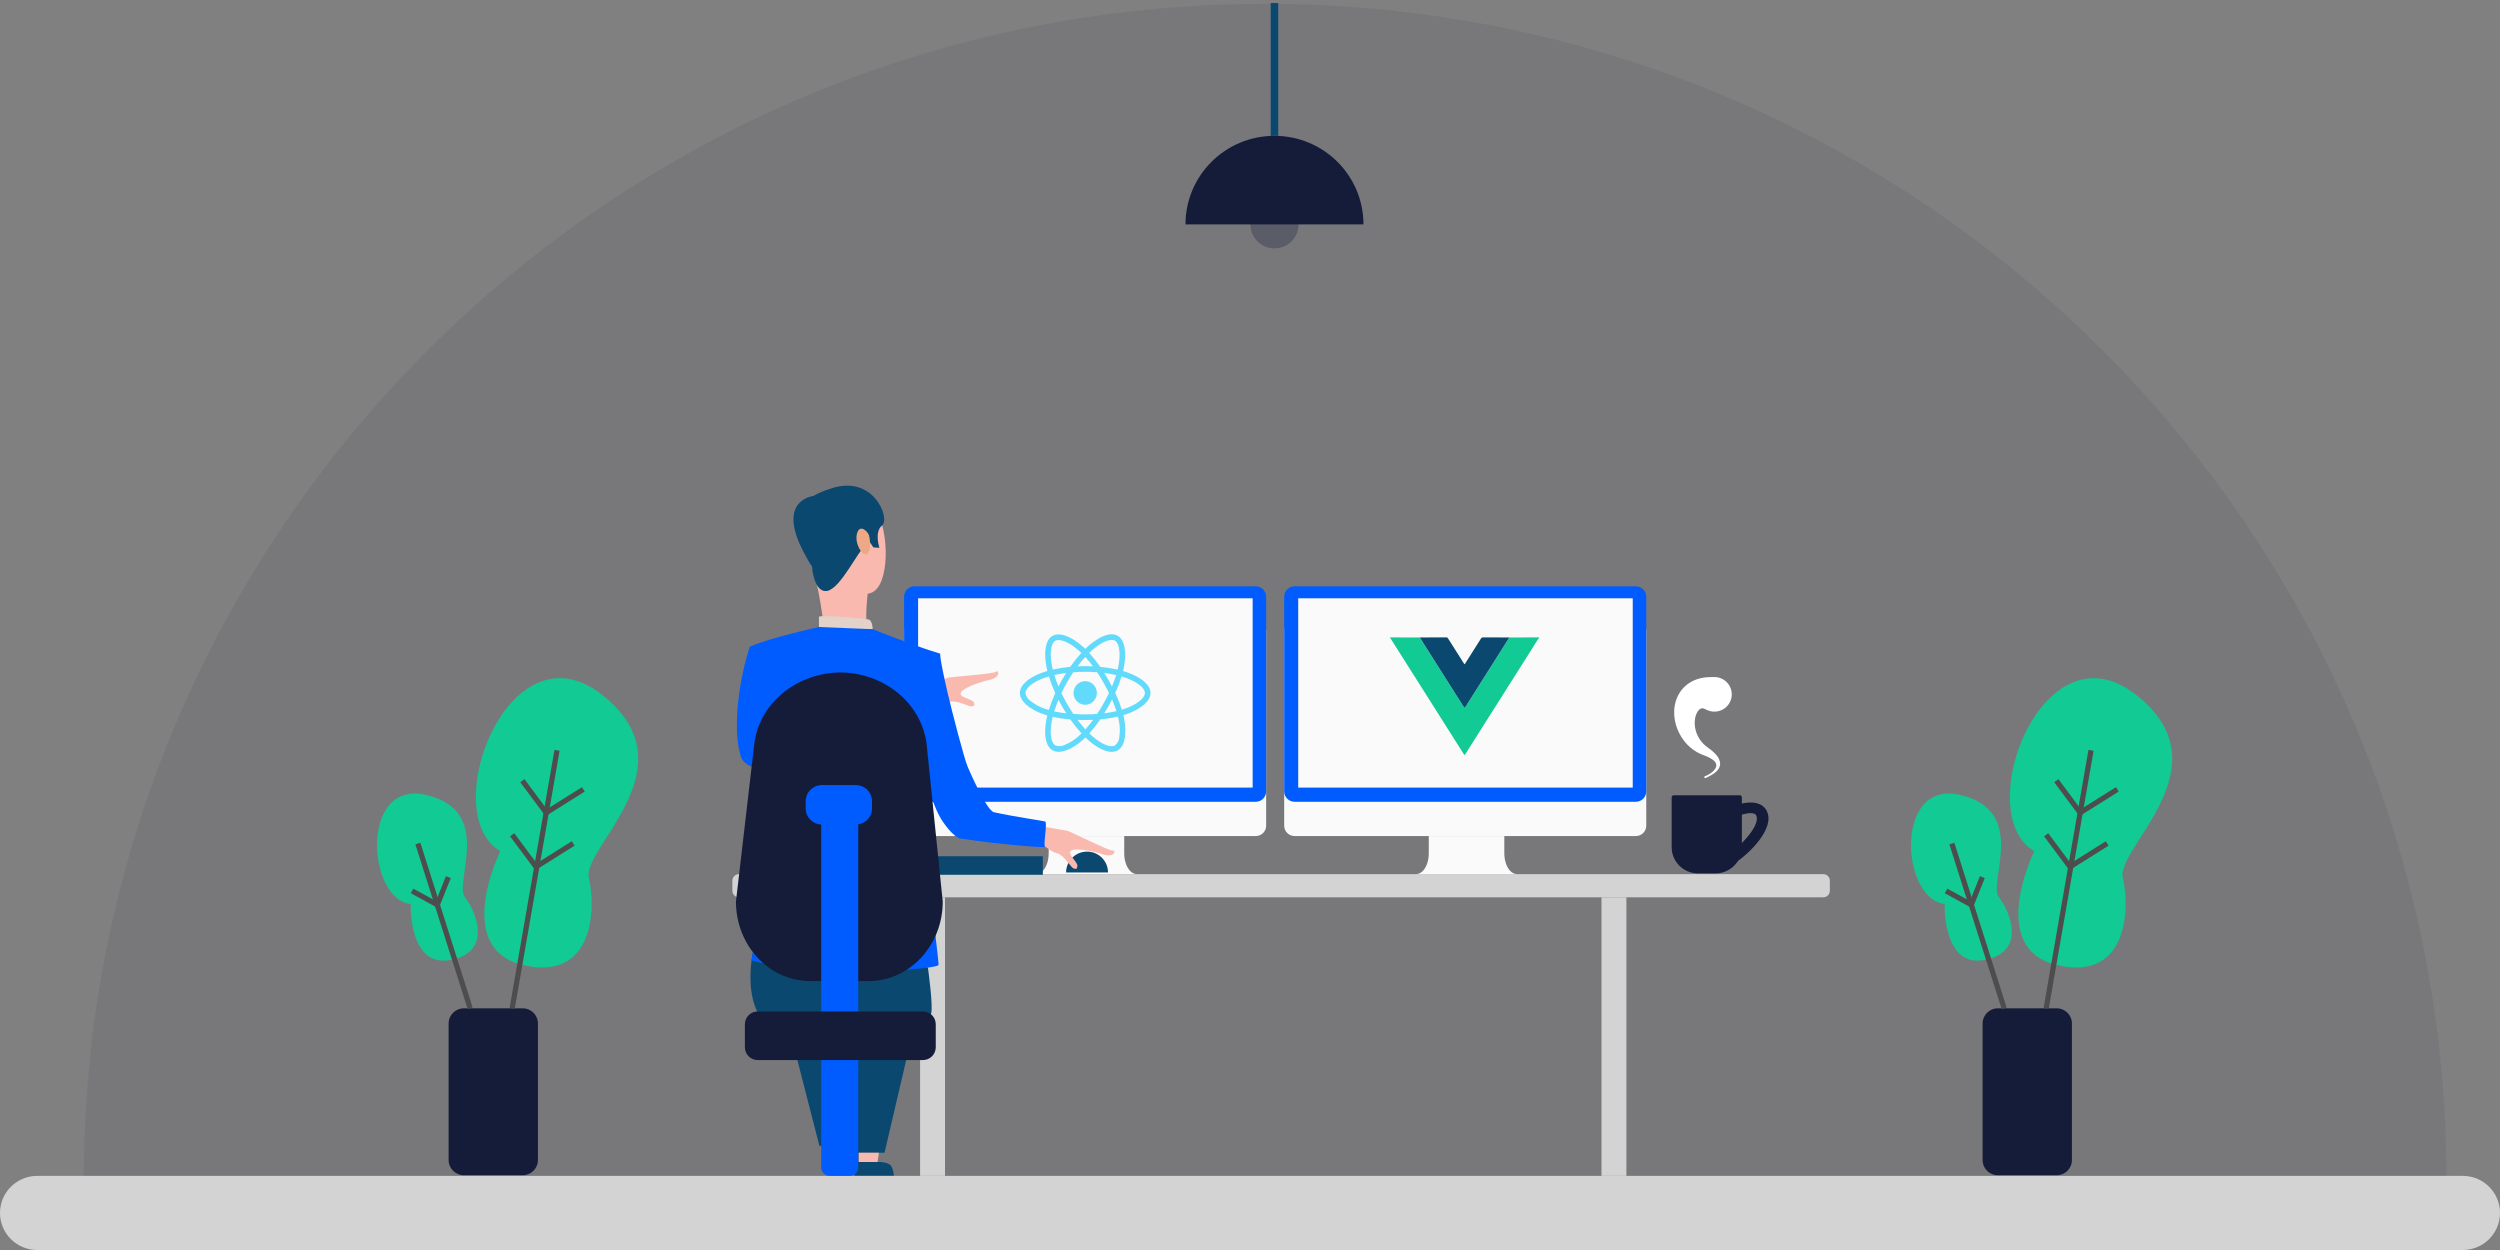 <svg width="480" height="240" viewBox="0 0 480 240" fill="none" xmlns="http://www.w3.org/2000/svg">
<rect x="0" y="0" width="480" height="240" fill="#808080" stroke="none"/>
<g clip-path="url(#clip0)">
<path opacity="0.07" d="M16.09 226.436C16.09 101.79 117.638 0.744 242.905 0.744C368.172 0.744 469.721 101.79 469.721 226.436" fill="#141C3A"/>
<path d="M334.032 152.686H321.363C321.139 152.686 320.958 152.867 320.958 153.09V162.655C320.958 165.438 323.225 167.694 326.022 167.694H329.374C332.171 167.694 334.438 165.438 334.438 162.655V153.09C334.438 152.867 334.256 152.686 334.032 152.686Z" fill="#141C3A"/>
<path d="M332.513 166.046C335.373 164.439 340.277 159.699 339.46 156.363C339.242 155.471 338.694 154.8 337.876 154.422C335.981 153.546 333.269 154.604 332.967 154.728L333.869 156.601C334.524 156.336 336.123 155.903 336.876 156.252C337.028 156.323 337.196 156.445 337.285 156.813C337.762 158.756 333.924 162.852 331.352 164.298L332.513 166.046Z" fill="#141C3A"/>
<path d="M241.105 160.52H175.582C174.479 160.52 173.584 159.63 173.584 158.532V121.141C173.584 120.043 174.478 119.153 175.581 119.153H241.104C242.208 119.153 243.102 120.043 243.102 121.141V158.532C243.103 159.63 242.208 160.52 241.105 160.52Z" fill="#FAFAFA"/>
<path d="M216.205 165.911C215.956 165.25 215.851 164.533 215.851 163.816V160.52H208.392H208.045H201.347V163.816C201.347 164.533 201.242 165.25 200.993 165.911C200.647 166.831 199.983 167.852 198.746 167.852H208.044H208.391H218.452C217.215 167.852 216.552 166.831 216.205 165.911Z" fill="#FAFAFA"/>
<path d="M350.067 172.283H141.879C141.18 172.283 140.614 171.72 140.614 171.025V169.09C140.614 168.394 141.18 167.831 141.879 167.831H350.067C350.765 167.831 351.331 168.394 351.331 169.09V171.025C351.332 171.72 350.765 172.283 350.067 172.283Z" fill="#D3D3D3"/>
<path d="M181.441 172.283H176.658V225.769H181.441V172.283Z" fill="#D3D3D3"/>
<path d="M312.267 172.283H307.485V225.769H312.267V172.283Z" fill="#D3D3D3"/>
<path d="M241.105 153.94H175.582C174.479 153.94 173.584 153.05 173.584 151.952V114.561C173.584 113.463 174.478 112.572 175.582 112.572H241.105C242.208 112.572 243.103 113.462 243.103 114.56V151.951C243.103 153.05 242.208 153.94 241.105 153.94Z" fill="#005CFF"/>
<path d="M240.507 114.874H176.277V151.215H240.507V114.874Z" fill="#FAFAFA"/>
<path d="M314.083 160.52H248.561C247.457 160.52 246.562 159.63 246.562 158.532V121.141C246.562 120.043 247.457 119.152 248.561 119.152H314.084C315.187 119.152 316.082 120.042 316.082 121.141V158.532C316.081 159.63 315.187 160.52 314.083 160.52Z" fill="#FAFAFA"/>
<path d="M289.183 165.911C288.934 165.25 288.829 164.533 288.829 163.816V160.52H281.37H281.023H274.325V163.816C274.325 164.533 274.22 165.25 273.971 165.911C273.625 166.831 272.961 167.852 271.724 167.852H281.022H281.369H291.43C290.193 167.852 289.53 166.831 289.183 165.911Z" fill="#FAFAFA"/>
<path d="M314.083 153.94H248.561C247.457 153.94 246.562 153.05 246.562 151.952V114.561C246.562 113.463 247.457 112.572 248.561 112.572H314.084C315.187 112.572 316.082 113.462 316.082 114.561V151.952C316.081 153.05 315.187 153.94 314.083 153.94Z" fill="#005CFF"/>
<path d="M313.485 114.874H249.255V151.215H313.485V114.874Z" fill="#FAFAFA"/>
<path d="M327.353 149.036C327.779 148.884 328.198 148.656 328.561 148.382C328.924 148.11 329.251 147.775 329.418 147.402C329.598 147.027 329.549 146.665 329.352 146.369C329.149 146.07 328.816 145.818 328.453 145.606C328.085 145.393 327.681 145.217 327.264 145.06C327.072 144.99 326.809 144.896 326.563 144.785C326.315 144.679 326.075 144.554 325.836 144.422C324.888 143.884 324.026 143.139 323.337 142.239C322.651 141.339 322.105 140.304 321.779 139.163C321.454 138.022 321.325 136.773 321.556 135.445C321.678 134.782 321.891 134.099 322.247 133.426C322.599 132.756 323.103 132.1 323.755 131.562C324.401 131.019 325.183 130.61 325.976 130.365C326.772 130.116 327.568 130.015 328.32 130.005L329.121 129.995C330.963 129.972 332.475 131.439 332.498 133.272C332.522 135.106 331.047 136.61 329.205 136.634C328.67 136.64 328.15 136.514 327.7 136.298C327.301 136.105 327.09 136.002 326.836 135.989C326.579 135.968 326.181 136.196 325.891 136.695C325.599 137.184 325.415 137.868 325.388 138.589C325.359 139.313 325.475 140.083 325.759 140.805C326.036 141.531 326.47 142.215 327.043 142.805C327.188 142.95 327.338 143.094 327.5 143.227C327.659 143.362 327.821 143.48 328.045 143.635C328.46 143.932 328.866 144.254 329.24 144.631C329.608 145.01 329.968 145.447 330.158 146.013C330.254 146.292 330.294 146.607 330.245 146.905C330.196 147.203 330.072 147.47 329.919 147.693C329.601 148.136 329.194 148.437 328.781 148.701C328.361 148.96 327.937 149.177 327.485 149.382C327.392 149.424 327.282 149.383 327.239 149.291C327.196 149.197 327.238 149.088 327.331 149.045C327.336 149.044 327.34 149.041 327.345 149.04L327.353 149.036Z" fill="white"/>
<path d="M299.504 146.632H264.23C262.156 146.632 260.475 144.959 260.475 142.896V122.889C260.475 120.826 262.156 119.153 264.23 119.153H299.504C301.578 119.153 303.259 120.826 303.259 122.889V142.896C303.259 144.959 301.578 146.632 299.504 146.632Z" fill="#FAFAFA"/>
<path d="M204.693 167.512C204.693 165.301 206.493 163.51 208.715 163.51C210.936 163.51 212.737 165.301 212.737 167.512" fill="#0B4870"/>
<path d="M173.469 133.912C173.469 133.912 176.14 132.642 177.312 131.976C178.485 131.313 181.5 130.4 181.744 130.183C181.987 129.966 190.684 129.432 191.211 128.98C191.738 128.528 192.251 130.041 189.998 130.533C187.744 131.024 184.608 132.225 184.436 133.102C184.264 133.979 186.751 134.186 187.003 134.908C187.255 135.63 186.932 135.469 186.576 135.623C186.219 135.778 183.618 134.344 182.474 134.752C181.33 135.159 179.581 134.595 178.704 134.894C177.828 135.192 173.565 136.619 173.565 136.619L173.469 133.912Z" fill="#FAB9AF"/>
<path d="M178.289 135.789L179.665 135.283C179.665 135.283 177.949 131.276 177.2 131.373C176.337 131.486 175.261 131.768 175.261 131.768L178.289 135.789Z" fill="#EAD8CF"/>
<path d="M178.604 136.482C178.427 136.351 175.679 131.104 175.679 131.104L169.806 131.896L172.98 138.112L178.604 136.482Z" fill="#48C774"/>
<path d="M195.521 158.427C195.521 158.427 198.527 158.698 199.903 158.724C201.279 158.751 204.399 159.515 204.726 159.451C205.054 159.388 212.954 163.432 213.654 163.308C214.353 163.185 214.009 164.778 211.777 164.039C209.544 163.3 206.166 162.726 205.556 163.405C204.947 164.085 207.018 165.557 206.86 166.319C206.703 167.084 206.506 166.774 206.112 166.725C205.718 166.675 204.189 164.07 202.974 163.833C201.759 163.597 200.521 162.195 199.597 162.002C198.673 161.809 194.188 160.848 194.188 160.848L195.521 158.427Z" fill="#FAB9AF"/>
<path d="M158.069 94.631C158.069 94.631 164.802 92.128 167.908 97.229C171.012 102.329 170.713 112.539 167.318 113.795C163.925 115.05 158.826 114.394 157.088 111.203C155.351 108.011 153.782 103.398 153.857 100.315C153.933 97.23 156.301 95.521 158.069 94.631Z" fill="#FAB9AF"/>
<path d="M166.588 114.028C166.588 114.028 166.044 118.837 166.508 119.73C166.971 120.62 158.102 119.73 158.102 119.73C158.102 119.73 157.302 112.796 155.888 108.699C154.473 104.606 166.588 114.028 166.588 114.028Z" fill="#FAB9AF"/>
<path d="M155.888 108.699C155.888 108.699 156.214 113.861 158.802 113.457C161.39 113.054 164.856 105.507 165.936 105.131C167.017 104.755 167.027 104.123 167.027 104.123L167.703 105.106L168.851 105.179C168.851 105.179 167.804 102.113 169.383 100.863C170.963 99.614 167.744 90.942 159.444 93.829C159.444 93.829 153.069 95.578 153.3 99.185C153.533 102.794 154.462 106.904 155.888 108.699Z" fill="#0B4870"/>
<path d="M167.559 120.803C167.559 120.803 167.53 119.101 166.755 118.936C165.979 118.774 158.193 118.029 157.241 118.401V120.386C157.241 120.386 159.076 121.508 167.559 120.803Z" fill="#E2D2CA"/>
<path d="M166.856 102.811C166.71 102.206 165.164 100.477 164.572 102.329C163.98 104.18 165.467 106.671 166.296 106.457C167.125 106.245 167.224 104.346 166.856 102.811Z" fill="#EEA886"/>
<path d="M178.159 185.782C178.159 185.782 179.218 193.305 178.771 194.638C178.325 195.972 174.302 202.198 174.302 202.198L169.833 221.321H164.47L164.023 199.085L161.788 220.432L157.319 219.987L151.956 199.085C151.956 199.085 142.498 198.579 144.322 184.157C146.145 169.735 178.159 185.782 178.159 185.782Z" fill="#0B4870"/>
<path d="M144.282 184.385C144.282 184.385 148.411 185.595 155.453 186.367C162.495 187.139 180.089 186.089 180.2 185.262C180.312 184.433 176.416 154.435 176.638 152.891C176.859 151.346 176.978 145.842 176.978 145.842C177.065 147.35 178.609 153.511 180.473 156.869C181.146 158.082 183.117 160.812 184.494 161.019C192.179 162.175 200.153 162.753 200.671 162.62C200.236 162.431 201.153 157.887 200.671 157.728C200.25 157.587 194.861 156.838 190.839 155.949C189.361 155.622 185.811 147.26 185.811 147.26C185.145 145.77 182.722 136.386 181.969 133.138C180.27 125.814 180.531 125.51 180.531 125.51C175.38 123.959 167.561 120.803 167.561 120.803L157.242 120.386C157.242 120.386 147.773 122.459 144.044 124.135C143.69 124.294 143.688 132.541 142.718 134.704L145.81 141.194C145.81 141.194 147.595 154.052 147.966 159.77C148.136 162.395 144.282 184.385 144.282 184.385Z" fill="#005CFF"/>
<path d="M142.288 145.411C142.557 146.276 143.781 147.007 144.575 147.327C145.084 147.532 145.653 147.598 146.227 147.492L146.632 147.419V147.418L153.703 146.112C153.703 146.112 155.25 128.382 144.043 124.135C143.746 124.231 139.813 137.473 142.288 145.411Z" fill="#005CFF"/>
<path d="M156.152 95.232C156.152 95.232 147.679 96.087 156.001 108.886L156.152 95.232Z" fill="#0B4870"/>
<path d="M168.939 223.101C168.939 223.101 170.726 223.101 171.173 223.99C171.62 224.879 171.62 225.769 171.62 225.769H164.023L164.47 223.1H165.364H168.939V223.101Z" fill="#0B4870"/>
<path d="M208.358 130.782C208.801 130.782 209.234 130.915 209.602 131.164C209.971 131.413 210.258 131.767 210.427 132.181C210.596 132.595 210.641 133.051 210.555 133.49C210.468 133.929 210.255 134.333 209.942 134.65C209.629 134.967 209.23 135.183 208.795 135.27C208.361 135.358 207.911 135.313 207.501 135.141C207.093 134.97 206.743 134.679 206.497 134.307C206.251 133.934 206.119 133.496 206.119 133.048C206.119 132.447 206.355 131.871 206.775 131.446C207.195 131.021 207.765 130.782 208.358 130.782Z" fill="#61DAFB"/>
<path d="M216.438 129.099C216.171 129.007 215.902 128.92 215.63 128.841C215.675 128.657 215.716 128.471 215.755 128.285C216.366 125.283 215.967 122.865 214.602 122.07C213.294 121.306 211.155 122.102 208.994 124.005C208.782 124.192 208.573 124.386 208.37 124.584C208.234 124.453 208.096 124.323 207.955 124.196C205.69 122.162 203.42 121.305 202.057 122.102C200.75 122.868 200.364 125.141 200.913 127.985C200.968 128.267 201.03 128.547 201.099 128.826C200.778 128.918 200.468 129.017 200.171 129.121C197.516 130.057 195.821 131.525 195.821 133.048C195.821 134.62 197.641 136.198 200.406 137.154C200.63 137.231 200.856 137.303 201.084 137.369C201.01 137.669 200.945 137.97 200.887 138.274C200.362 141.069 200.772 143.288 202.076 144.049C203.422 144.835 205.681 144.027 207.881 142.081C208.055 141.927 208.229 141.765 208.405 141.593C208.625 141.808 208.851 142.016 209.082 142.219C211.213 144.074 213.318 144.824 214.62 144.061C215.965 143.273 216.402 140.889 215.835 137.989C215.792 137.767 215.742 137.541 215.684 137.31C215.843 137.263 215.999 137.214 216.15 137.163C219.025 136.199 220.896 134.641 220.896 133.048C220.896 131.52 219.146 130.043 216.438 129.099ZM209.697 124.823C211.549 123.192 213.279 122.549 214.067 123.008C214.907 123.498 215.233 125.474 214.706 128.066C214.671 128.235 214.633 128.403 214.593 128.57C213.488 128.317 212.368 128.138 211.241 128.034C210.594 127.095 209.886 126.2 209.121 125.357C209.309 125.174 209.501 124.996 209.697 124.823ZM203.225 134.348C203.451 134.792 203.688 135.229 203.936 135.661C204.188 136.102 204.45 136.536 204.723 136.965C203.946 136.879 203.176 136.754 202.412 136.589C202.633 135.865 202.906 135.113 203.225 134.348ZM203.223 131.799C202.912 131.051 202.645 130.315 202.427 129.604C203.142 129.442 203.905 129.31 204.7 129.209C204.434 129.629 204.177 130.055 203.931 130.487C203.685 130.919 203.449 131.356 203.223 131.799ZM203.793 133.074C204.123 132.379 204.478 131.697 204.859 131.029C205.24 130.36 205.645 129.708 206.075 129.07C206.821 129.013 207.586 128.983 208.358 128.983C209.135 128.983 209.9 129.013 210.646 129.071C211.071 129.707 211.474 130.357 211.854 131.023C212.236 131.689 212.596 132.368 212.935 133.059C212.6 133.756 212.241 134.44 211.857 135.112C211.478 135.78 211.076 136.435 210.654 137.076C209.91 137.13 209.142 137.158 208.358 137.158C207.578 137.158 206.819 137.133 206.088 137.085C205.655 136.445 205.247 135.79 204.863 135.118C204.481 134.451 204.124 133.769 203.793 133.074ZM212.785 135.654C213.038 135.212 213.28 134.763 213.512 134.31C213.831 135.038 214.112 135.783 214.355 136.542C213.582 136.717 212.802 136.852 212.016 136.945C212.281 136.52 212.537 136.09 212.785 135.654ZM213.502 131.8C213.27 131.355 213.03 130.915 212.781 130.48C212.536 130.052 212.282 129.629 212.019 129.211C212.819 129.313 213.585 129.449 214.305 129.615C214.074 130.357 213.806 131.086 213.502 131.8ZM208.37 126.133C208.892 126.708 209.385 127.309 209.846 127.935C208.859 127.888 207.87 127.888 206.882 127.934C207.37 127.284 207.869 126.68 208.37 126.133ZM202.594 123.041C203.433 122.549 205.288 123.25 207.243 125.007C207.368 125.119 207.494 125.237 207.619 125.358C206.85 126.201 206.136 127.094 205.483 128.033C204.358 128.135 203.24 128.311 202.137 128.559C202.073 128.3 202.016 128.039 201.965 127.777C201.494 125.34 201.807 123.502 202.594 123.041ZM201.371 136.324C201.164 136.264 200.957 136.199 200.752 136.128C199.691 135.79 198.699 135.257 197.828 134.556C197.579 134.383 197.367 134.159 197.205 133.9C197.045 133.641 196.938 133.351 196.892 133.048C196.892 132.124 198.253 130.946 200.524 130.145C200.808 130.044 201.096 129.953 201.387 129.87C201.724 130.964 202.132 132.034 202.609 133.074C202.126 134.129 201.713 135.214 201.371 136.324ZM207.176 141.265C206.356 142.027 205.405 142.63 204.37 143.043C204.096 143.175 203.799 143.25 203.497 143.261C203.195 143.272 202.893 143.221 202.611 143.11C201.82 142.649 201.491 140.866 201.94 138.476C201.993 138.194 202.054 137.913 202.122 137.634C203.236 137.876 204.365 138.042 205.502 138.129C206.16 139.073 206.879 139.972 207.654 140.82C207.499 140.972 207.339 141.121 207.176 141.265ZM208.4 140.04C207.892 139.486 207.386 138.873 206.891 138.213C207.371 138.232 207.86 138.242 208.358 138.242C208.869 138.242 209.374 138.231 209.872 138.208C209.413 138.844 208.921 139.455 208.4 140.04ZM214.905 141.548C214.881 141.853 214.796 142.151 214.656 142.422C214.514 142.693 214.319 142.931 214.084 143.123C213.293 143.586 211.604 142.984 209.781 141.397C209.572 141.216 209.362 141.021 209.15 140.816C209.91 139.965 210.613 139.062 211.253 138.115C212.395 138.018 213.53 137.841 214.648 137.585C214.699 137.794 214.745 137.999 214.784 138.199C215.027 139.299 215.068 140.434 214.905 141.548ZM215.814 136.134C215.677 136.18 215.536 136.224 215.393 136.268C215.042 135.168 214.618 134.094 214.123 133.053C214.599 132.026 215.007 130.968 215.343 129.886C215.6 129.961 215.849 130.04 216.089 130.124C218.409 130.932 219.825 132.127 219.825 133.048C219.825 134.029 218.296 135.302 215.814 136.134Z" fill="#61DAFB"/>
<path d="M472.849 240H7.151C3.202 240 0 236.814 0 232.884C0 228.955 3.202 225.769 7.151 225.769H472.85C476.799 225.769 480.001 228.955 480.001 232.884C480 236.814 476.798 240 472.849 240Z" fill="#D3D3D3"/>
<path d="M200.223 164.398H163.128V167.956H200.223V164.398Z" fill="#0B4870"/>
<path d="M166.781 188.364H155.527C147.67 188.364 141.302 181.528 141.302 173.096L144.86 142.505C146.082 134.351 153.667 129.115 161.361 129.115C169.14 129.115 176.77 134.48 177.897 142.742L181.005 173.095C181.005 181.529 174.637 188.364 166.781 188.364Z" fill="#141C3A"/>
<path d="M163.173 225.769H159.277C158.389 225.769 157.669 225.052 157.669 224.168V156.124C157.669 155.24 158.389 154.523 159.277 154.523H163.173C164.062 154.523 164.782 155.239 164.782 156.124V224.168C164.782 225.052 164.062 225.769 163.173 225.769Z" fill="#005CFF"/>
<path d="M164.312 158.31H157.807C156.086 158.31 154.69 156.921 154.69 155.208V153.839C154.69 152.126 156.085 150.737 157.807 150.737H164.312C166.033 150.737 167.429 152.126 167.429 153.839V155.208C167.429 156.921 166.033 158.31 164.312 158.31Z" fill="#005CFF"/>
<path d="M177.194 203.534H145.487C144.122 203.534 143.017 202.433 143.017 201.075V196.653C143.017 195.295 144.123 194.195 145.487 194.195H177.194C178.558 194.195 179.664 195.296 179.664 196.653V201.075C179.665 202.433 178.559 203.534 177.194 203.534Z" fill="#141C3A"/>
<path opacity="0.29" d="M244.697 47.688C247.254 47.688 249.327 45.626 249.327 43.082C249.327 40.538 247.254 38.476 244.697 38.476C242.14 38.476 240.068 40.538 240.068 43.082C240.068 45.626 242.14 47.688 244.697 47.688Z" fill="#141C3A"/>
<path d="M244.697 26.082C235.262 26.082 227.613 33.694 227.613 43.082H261.782C261.782 33.694 254.133 26.082 244.697 26.082Z" fill="#141C3A"/>
<path d="M245.42 0.585H243.974V26.082H245.42V0.585Z" fill="#0B4870"/>
<path d="M295.522 122.448C294.973 123.175 294.53 123.96 294.046 124.723C289.825 131.383 285.611 138.048 281.395 144.712C281.193 145.03 281.195 145.03 280.993 144.712C276.352 137.377 271.712 130.043 267.069 122.71C267.011 122.618 266.977 122.506 266.866 122.448C266.866 122.426 266.866 122.404 266.866 122.383C268.778 122.386 270.691 122.391 272.604 122.395C272.841 122.773 273.076 123.153 273.315 123.53C274.653 125.645 275.992 127.76 277.33 129.874C278.567 131.829 279.804 133.783 281.037 135.74C281.154 135.926 281.233 135.926 281.349 135.74C281.786 135.039 282.231 134.341 282.673 133.642C284.119 131.357 285.566 129.073 287.011 126.788C287.936 125.325 288.858 123.858 289.782 122.393C291.695 122.391 293.608 122.386 295.52 122.382C295.522 122.405 295.522 122.426 295.522 122.448Z" fill="#12CA93"/>
<path d="M272.605 122.393C274.299 122.39 275.992 122.39 277.687 122.377C277.904 122.375 277.968 122.49 278.053 122.624C279.024 124.161 279.998 125.697 280.973 127.234C281.036 127.334 281.104 127.431 281.174 127.534C281.317 127.453 281.352 127.332 281.416 127.233C282.385 125.707 283.356 124.182 284.315 122.65C284.435 122.458 284.556 122.373 284.81 122.376C286.468 122.392 288.127 122.39 289.784 122.394C288.86 123.859 287.938 125.324 287.013 126.788C285.568 129.074 284.121 131.358 282.676 133.643C282.233 134.341 281.789 135.039 281.352 135.74C281.235 135.926 281.156 135.926 281.039 135.74C279.806 133.783 278.569 131.829 277.333 129.875C275.995 127.76 274.655 125.646 273.317 123.53C273.077 123.151 272.841 122.772 272.605 122.393Z" fill="#0B4870"/>
<path d="M168.749 221.322L168.491 223.101H164.916V221.322H168.749Z" fill="#FAB9AF"/>
<path d="M397.808 222.729C397.808 224.339 396.497 225.643 394.88 225.643H383.586C381.969 225.643 380.659 224.338 380.659 222.729V196.508C380.659 194.898 381.97 193.594 383.586 193.594H394.88C396.497 193.594 397.808 194.899 397.808 196.508V222.729Z" fill="#141C3A"/>
<path d="M390.587 163.41C390.587 163.41 381.342 182.111 394.964 185.295C408.586 188.48 408.979 174.374 407.583 168.561C406.187 162.747 427.804 147.119 409.975 133.292C392.147 119.466 378.253 156.277 390.587 163.41Z" fill="#12CA93"/>
<path d="M373.372 173.562C373.372 173.562 372.937 185.868 381.054 184.305C389.171 182.741 385.952 175.043 383.786 172.246C381.62 169.448 389.47 155.819 376.497 152.66C363.525 149.5 364.989 172.687 373.372 173.562Z" fill="#12CA93"/>
<path d="M374.756 161.961L384.795 193.594" stroke="#4D4D4D" stroke-miterlimit="10"/>
<path d="M380.613 168.403L378.486 173.714L373.641 171.058" stroke="#4D4D4D" stroke-miterlimit="10"/>
<path d="M401.476 144.064L392.864 193.594" stroke="#4D4D4D" stroke-miterlimit="10"/>
<path d="M406.528 151.556L399.393 156.04L394.816 149.891" stroke="#4D4D4D" stroke-miterlimit="10"/>
<path d="M404.576 161.943L397.441 166.426L392.864 160.278" stroke="#4D4D4D" stroke-miterlimit="10"/>
<path d="M103.283 222.729C103.283 224.339 101.972 225.643 100.355 225.643H89.061C87.444 225.643 86.134 224.338 86.134 222.729V196.508C86.134 194.898 87.445 193.594 89.061 193.594H100.355C101.972 193.594 103.283 194.899 103.283 196.508V222.729Z" fill="#141C3A"/>
<path d="M96.062 163.41C96.062 163.41 86.817 182.111 100.439 185.295C114.061 188.48 114.454 174.374 113.058 168.561C111.662 162.747 133.278 147.119 115.45 133.292C97.622 119.466 83.728 156.277 96.062 163.41Z" fill="#12CA93"/>
<path d="M78.847 173.562C78.847 173.562 78.411 185.868 86.528 184.305C94.645 182.741 91.426 175.043 89.26 172.246C87.094 169.448 94.944 155.819 81.972 152.66C69 149.501 70.464 172.687 78.847 173.562Z" fill="#12CA93"/>
<path d="M80.231 161.961L90.27 193.594" stroke="#4D4D4D" stroke-miterlimit="10"/>
<path d="M86.087 168.403L83.961 173.714L79.116 171.058" stroke="#4D4D4D" stroke-miterlimit="10"/>
<path d="M106.95 144.064L98.338 193.594" stroke="#4D4D4D" stroke-miterlimit="10"/>
<path d="M112.003 151.556L104.868 156.04L100.291 149.891" stroke="#4D4D4D" stroke-miterlimit="10"/>
<path d="M110.051 161.943L102.916 166.426L98.338 160.278" stroke="#4D4D4D" stroke-miterlimit="10"/>
</g>
<defs>
<clipPath id="clip0">
<rect width="480" height="240" fill="white"/>
</clipPath>
</defs>
</svg>
